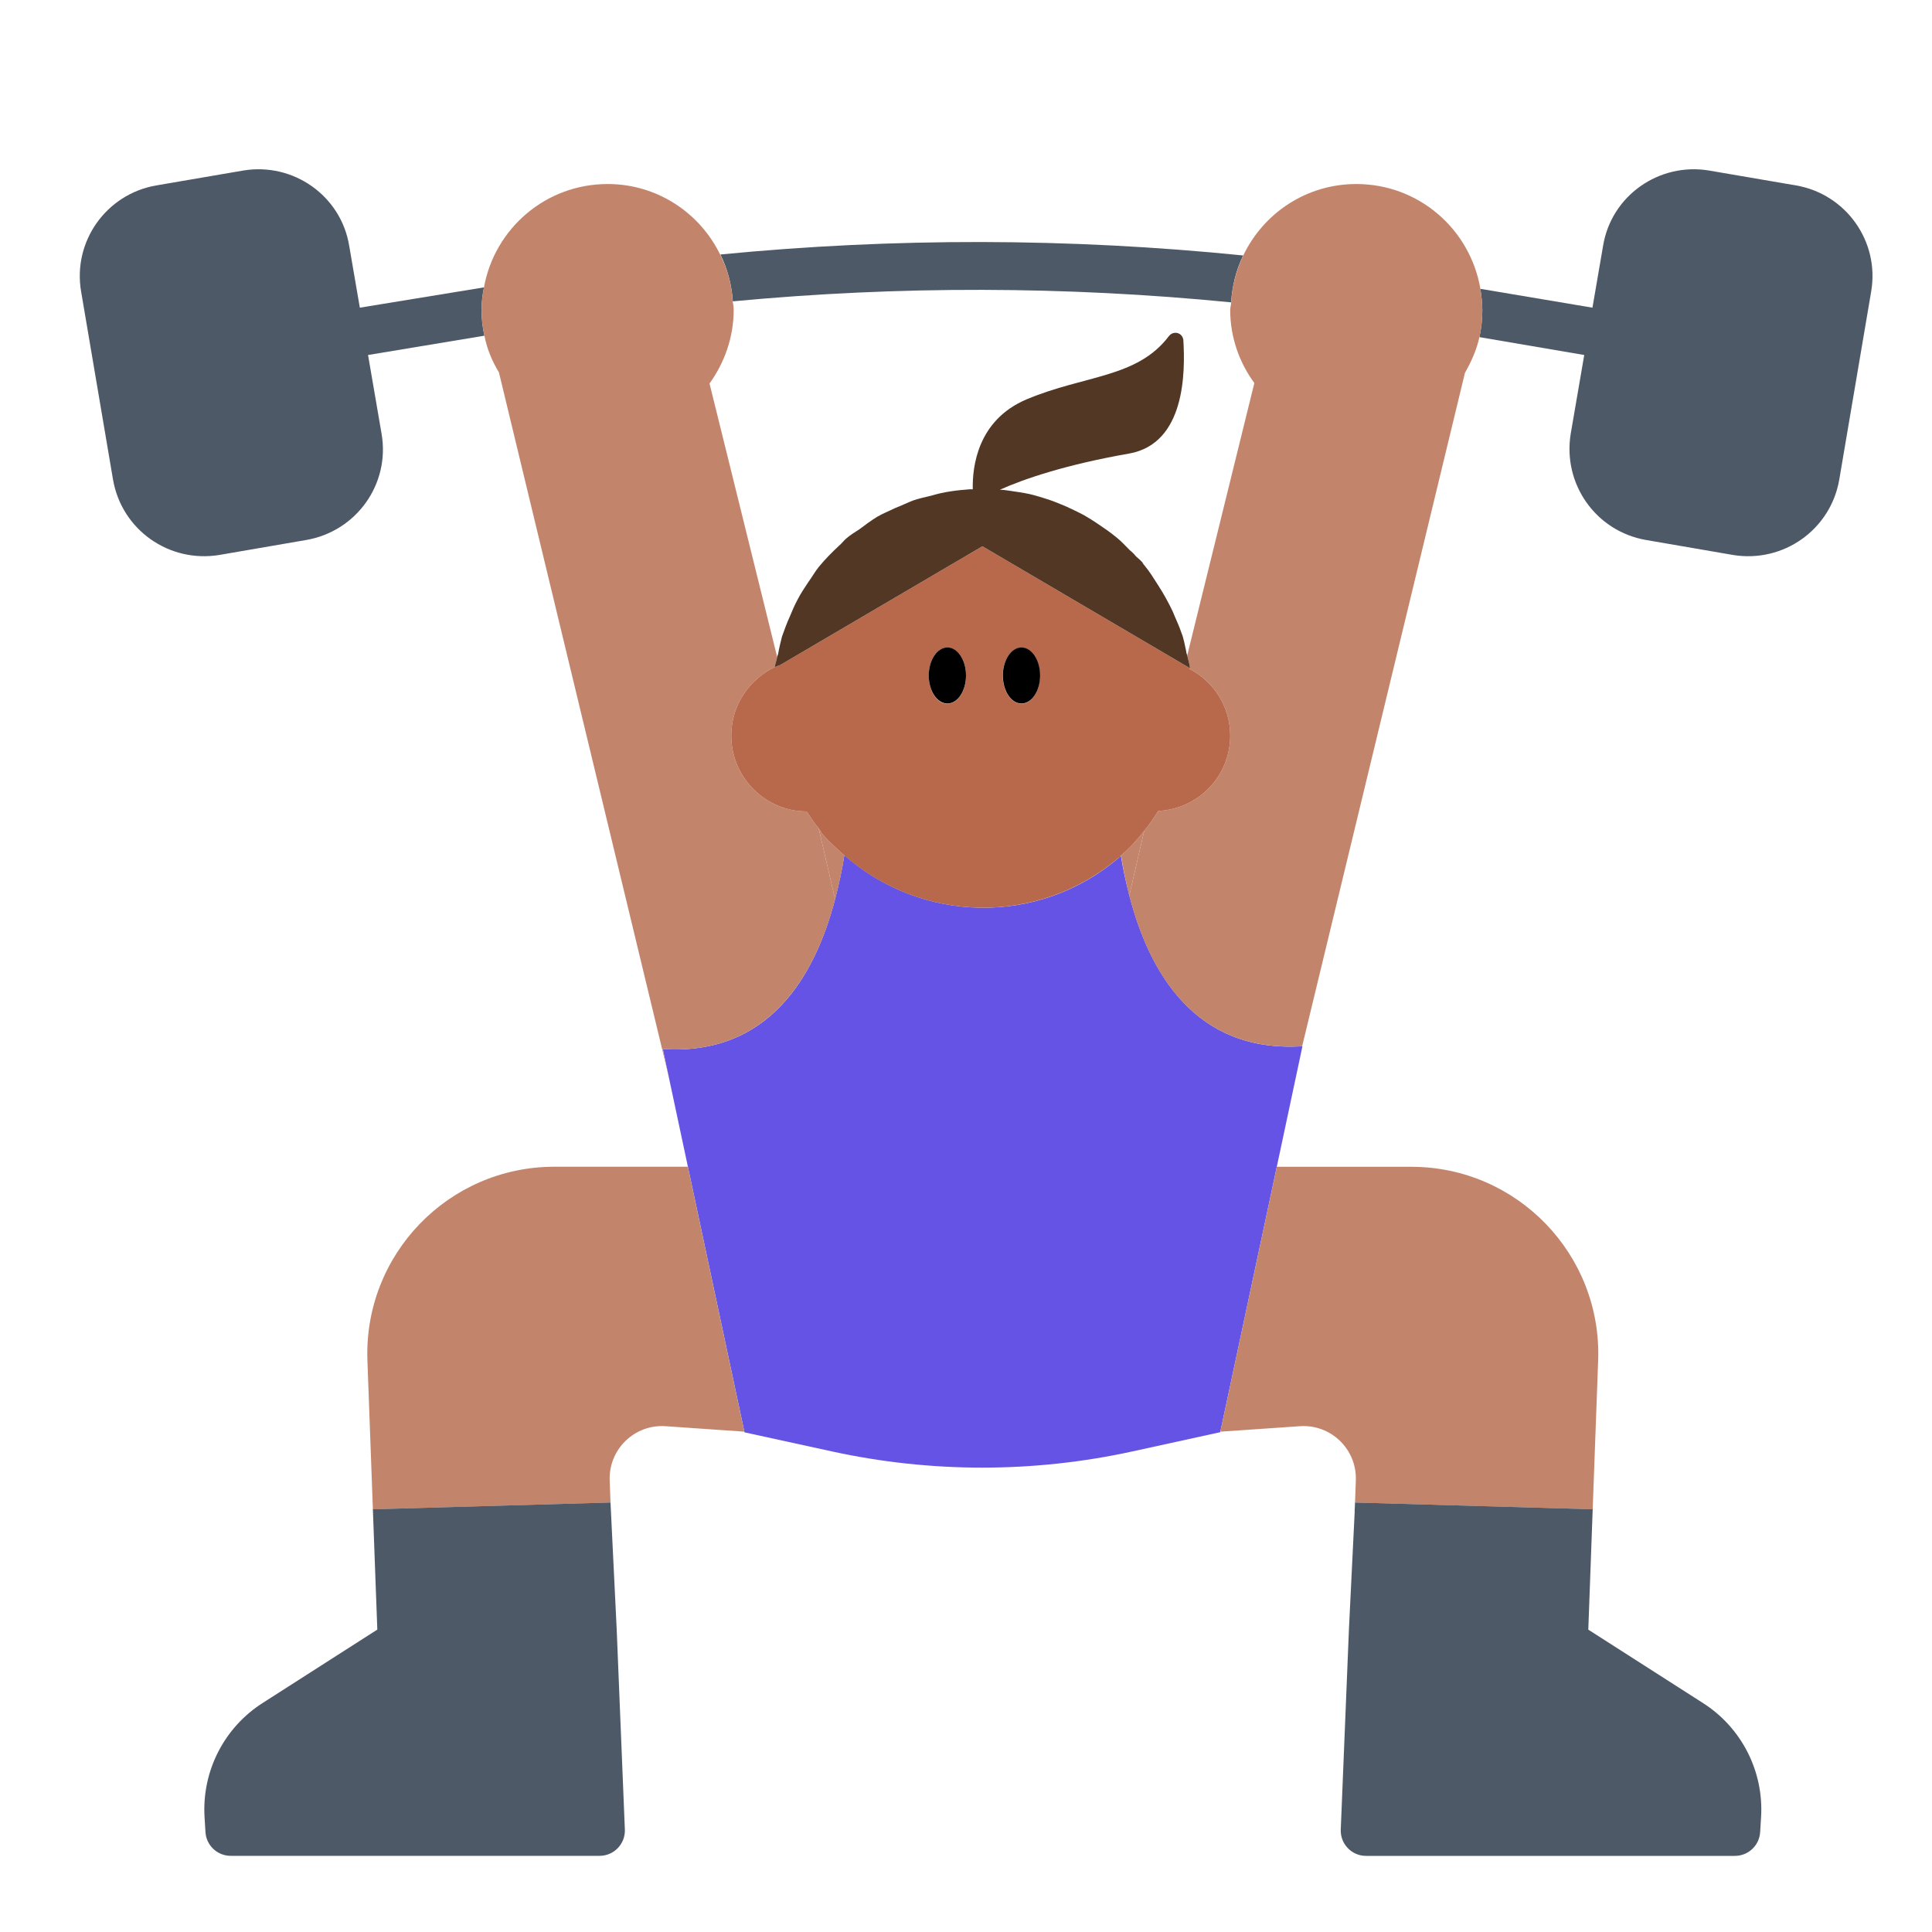 <?xml version="1.0" encoding="UTF-8"?><svg id="Layer_1" xmlns="http://www.w3.org/2000/svg" viewBox="0 0 40 40"><g><g><path d="m25.489,6.26c.021-.347.106-.673.249-.971-3.601-.364-7.22-.371-10.823-.02.146.297.234.623.258.97,3.434-.324,6.883-.317,10.316.021Z" fill="#4e5968"/><path d="m38.74,6.04l-.66,3.89c-.18,1.04-1.16,1.73-2.2,1.56l-1.8-.31c-1.04-.18-1.73-1.16-1.56-2.2l.28-1.63-2.17-.37c.04-.18.06-.37.06-.56,0-.15-.02-.3-.04-.44l2.32.39.22-1.28c.17-1.04,1.16-1.73,2.19-1.56l1.81.31c1.03.18,1.73,1.16,1.55,2.2Z" fill="#4e5968"/><path d="m7.9,8.98c.18,1.04-.52,2.02-1.56,2.2l-1.8.31c-1.04.17-2.02-.52-2.2-1.56l-.66-3.89c-.18-1.04.52-2.02,1.55-2.2l1.81-.31c1.03-.17,2.02.52,2.19,1.56l.22,1.28,2.57-.42c-.03.15-.05.3-.05.47,0,.18.02.36.06.53l-2.41.4.28,1.63Z" fill="#4e5968"/></g><path d="m23.381,18.536c-.072-.279-.133-.557-.175-.822-.017.015-.029.034-.047.049-1.665,1.419-4.082,1.347-5.678-.058-.045.294-.111.604-.193.916-.418,1.597-1.374,3.24-3.565,3.098l.143.671.376,1.765,1.169,5.485.003.015,1.81.395c2.053.448,4.178.448,6.231-.002l1.809-.396.01-.049,1.161-5.448.531-2.494s-.001,0-.002,0c-2.216.142-3.17-1.525-3.583-3.125Z" fill="#6453e4"/><g><path d="m17.48,17.71c-.04.29-.11.6-.19.91l-.34-1.47c.03.04.05.09.08.12.14.17.3.3.45.44Z" fill="#c3846c"/><path d="m23.69,17.2l-.31,1.34c-.07-.28-.13-.56-.17-.83.18-.15.34-.33.48-.51Z" fill="#c3846c"/><path d="m11.477,24.156c-2.194,0-3.95,1.821-3.87,4.014l.179,4.871-.066-1.792,4.92-.14v.002s-.017-.461-.017-.461c-.024-.644.516-1.167,1.159-1.122l1.628.113-1.169-5.485h-2.765Z" fill="#c3846c"/><path d="m25.275,29.641l1.637-.113c.643-.045,1.183.478,1.159,1.122l-.023.637.009-.178,4.918.14.113-3.078c.081-2.193-1.675-4.014-3.87-4.014h-2.783l-1.161,5.448v.038Z" fill="#c3846c"/><path d="m13.72,21.72l.15.67-3.54-14.68c-.14-.23-.25-.49-.3-.76-.04-.17-.06-.35-.06-.53,0-.17.02-.32.05-.47.22-1.22,1.28-2.14,2.56-2.14,1.03,0,1.91.6,2.33,1.46.15.3.24.62.26.97.01.06.02.11.02.18,0,.56-.19,1.09-.5,1.52l1.4,5.66c-.01.07-.04.14-.05.21-.53.26-.9.79-.9,1.42,0,.86.7,1.57,1.56,1.57.08.12.16.24.25.35l.34,1.47c-.42,1.6-1.38,3.24-3.57,3.1Z" fill="#c3846c"/><path d="m30.69,6.42c0,.19-.02.38-.06.56-.06.27-.17.51-.3.74l-3.37,13.94c-2.21.14-3.17-1.52-3.58-3.12l.31-1.34c.11-.13.2-.27.29-.41.83-.04,1.49-.72,1.49-1.56,0-.6-.34-1.12-.84-1.38v-.02l.01.01c-.01-.09-.04-.18-.06-.27l1.39-5.64c-.31-.42-.5-.95-.5-1.51,0-.06.02-.11.02-.16.02-.35.11-.67.25-.97.42-.88,1.31-1.48,2.34-1.48,1.3,0,2.36.94,2.57,2.17.02.14.04.29.04.44Z" fill="#c3846c"/></g><path d="m24.63,13.85v-.02l-4.29-2.52-4.19,2.46c-.04.01-.07.03-.11.04-.53.26-.9.79-.9,1.42,0,.86.7,1.57,1.56,1.57.08.12.16.24.25.35.03.04.05.09.08.12.14.17.3.3.45.44,1.6,1.4,4.01,1.47,5.68.05.02-.01.03-.03.05-.05.18-.15.34-.33.48-.51.11-.13.2-.27.29-.41.83-.04,1.49-.72,1.49-1.56,0-.6-.34-1.12-.84-1.38Zm-5.02.72c-.21,0-.38-.26-.38-.58,0-.33.17-.58.38-.58.22,0,.39.25.39.58,0,.32-.17.58-.39.58Zm1.54,0c-.21,0-.39-.26-.39-.58,0-.33.18-.58.39-.58s.38.25.38.58c0,.32-.17.58-.38.58Z" fill="#b8694b"/><g><path d="m7.72,31.248l.066,1.792.026.699-2.364,1.513c-.807.51-1.271,1.418-1.213,2.371l.019.309c.017.276.246.491.522.491h7.638c.297,0,.535-.247.523-.545l-.169-4.143-.128-2.625v-.002s-4.92.14-4.92.14Z" fill="#4e5968"/><path d="m28.048,31.287l-.12,2.449-.169,4.143c-.012.297.225.545.523.545h7.638c.276,0,.505-.215.522-.491l.019-.309c.059-.952-.406-1.861-1.213-2.371l-2.364-1.513.091-2.492h-.002s-4.918-.14-4.918-.14l-.009.178Z" fill="#4e5968"/></g><path d="m24.64,13.84l-.01-.01-4.29-2.52-4.19,2.46c-.04.01-.07.03-.11.04.01-.07.04-.14.05-.21.01-.02.01-.04.02-.06.02-.12.05-.24.08-.36.05-.14.1-.28.16-.41.05-.12.1-.24.16-.35.06-.12.14-.24.22-.36.08-.11.14-.22.22-.32.13-.16.28-.31.43-.45.05-.04.09-.1.14-.14.09-.08.18-.13.27-.19.12-.09.24-.18.37-.26.12-.07.25-.12.37-.18.13-.05.25-.11.38-.16.12-.04.25-.07.38-.1.13-.04.27-.07.41-.09.13-.02.26-.03.38-.04h.06c-.01-.47.1-1.43,1.11-1.86,1.21-.51,2.29-.44,2.95-1.31.09-.12.28-.08.3.08.04.67.04,2.14-1.12,2.35-1.32.23-2.19.53-2.68.75.07,0,.13.01.2.02.14.02.28.04.42.07.13.03.25.07.38.11.12.04.24.09.36.14.13.06.26.12.39.19.1.06.2.12.3.19.12.08.25.17.37.27.1.08.18.17.27.26.05.04.09.08.13.13.05.04.09.08.13.12.01.02.02.04.04.06.11.13.2.28.29.42.11.17.21.35.3.54.06.15.13.29.18.44.05.12.07.26.1.39,0,.02.01.05.02.08.02.09.05.18.06.27Z" fill="#523725"/><g><path d="m19.615,14.565c.213,0,.385-.26.385-.58s-.173-.58-.385-.58-.386.26-.386.58.173.58.386.58Z"/><path d="m21.149,14.565c.213,0,.385-.26.385-.58s-.173-.58-.385-.58-.386.26-.386.58.173.58.386.58Z"/></g></g><rect width="40" height="40" fill="none"/></svg>